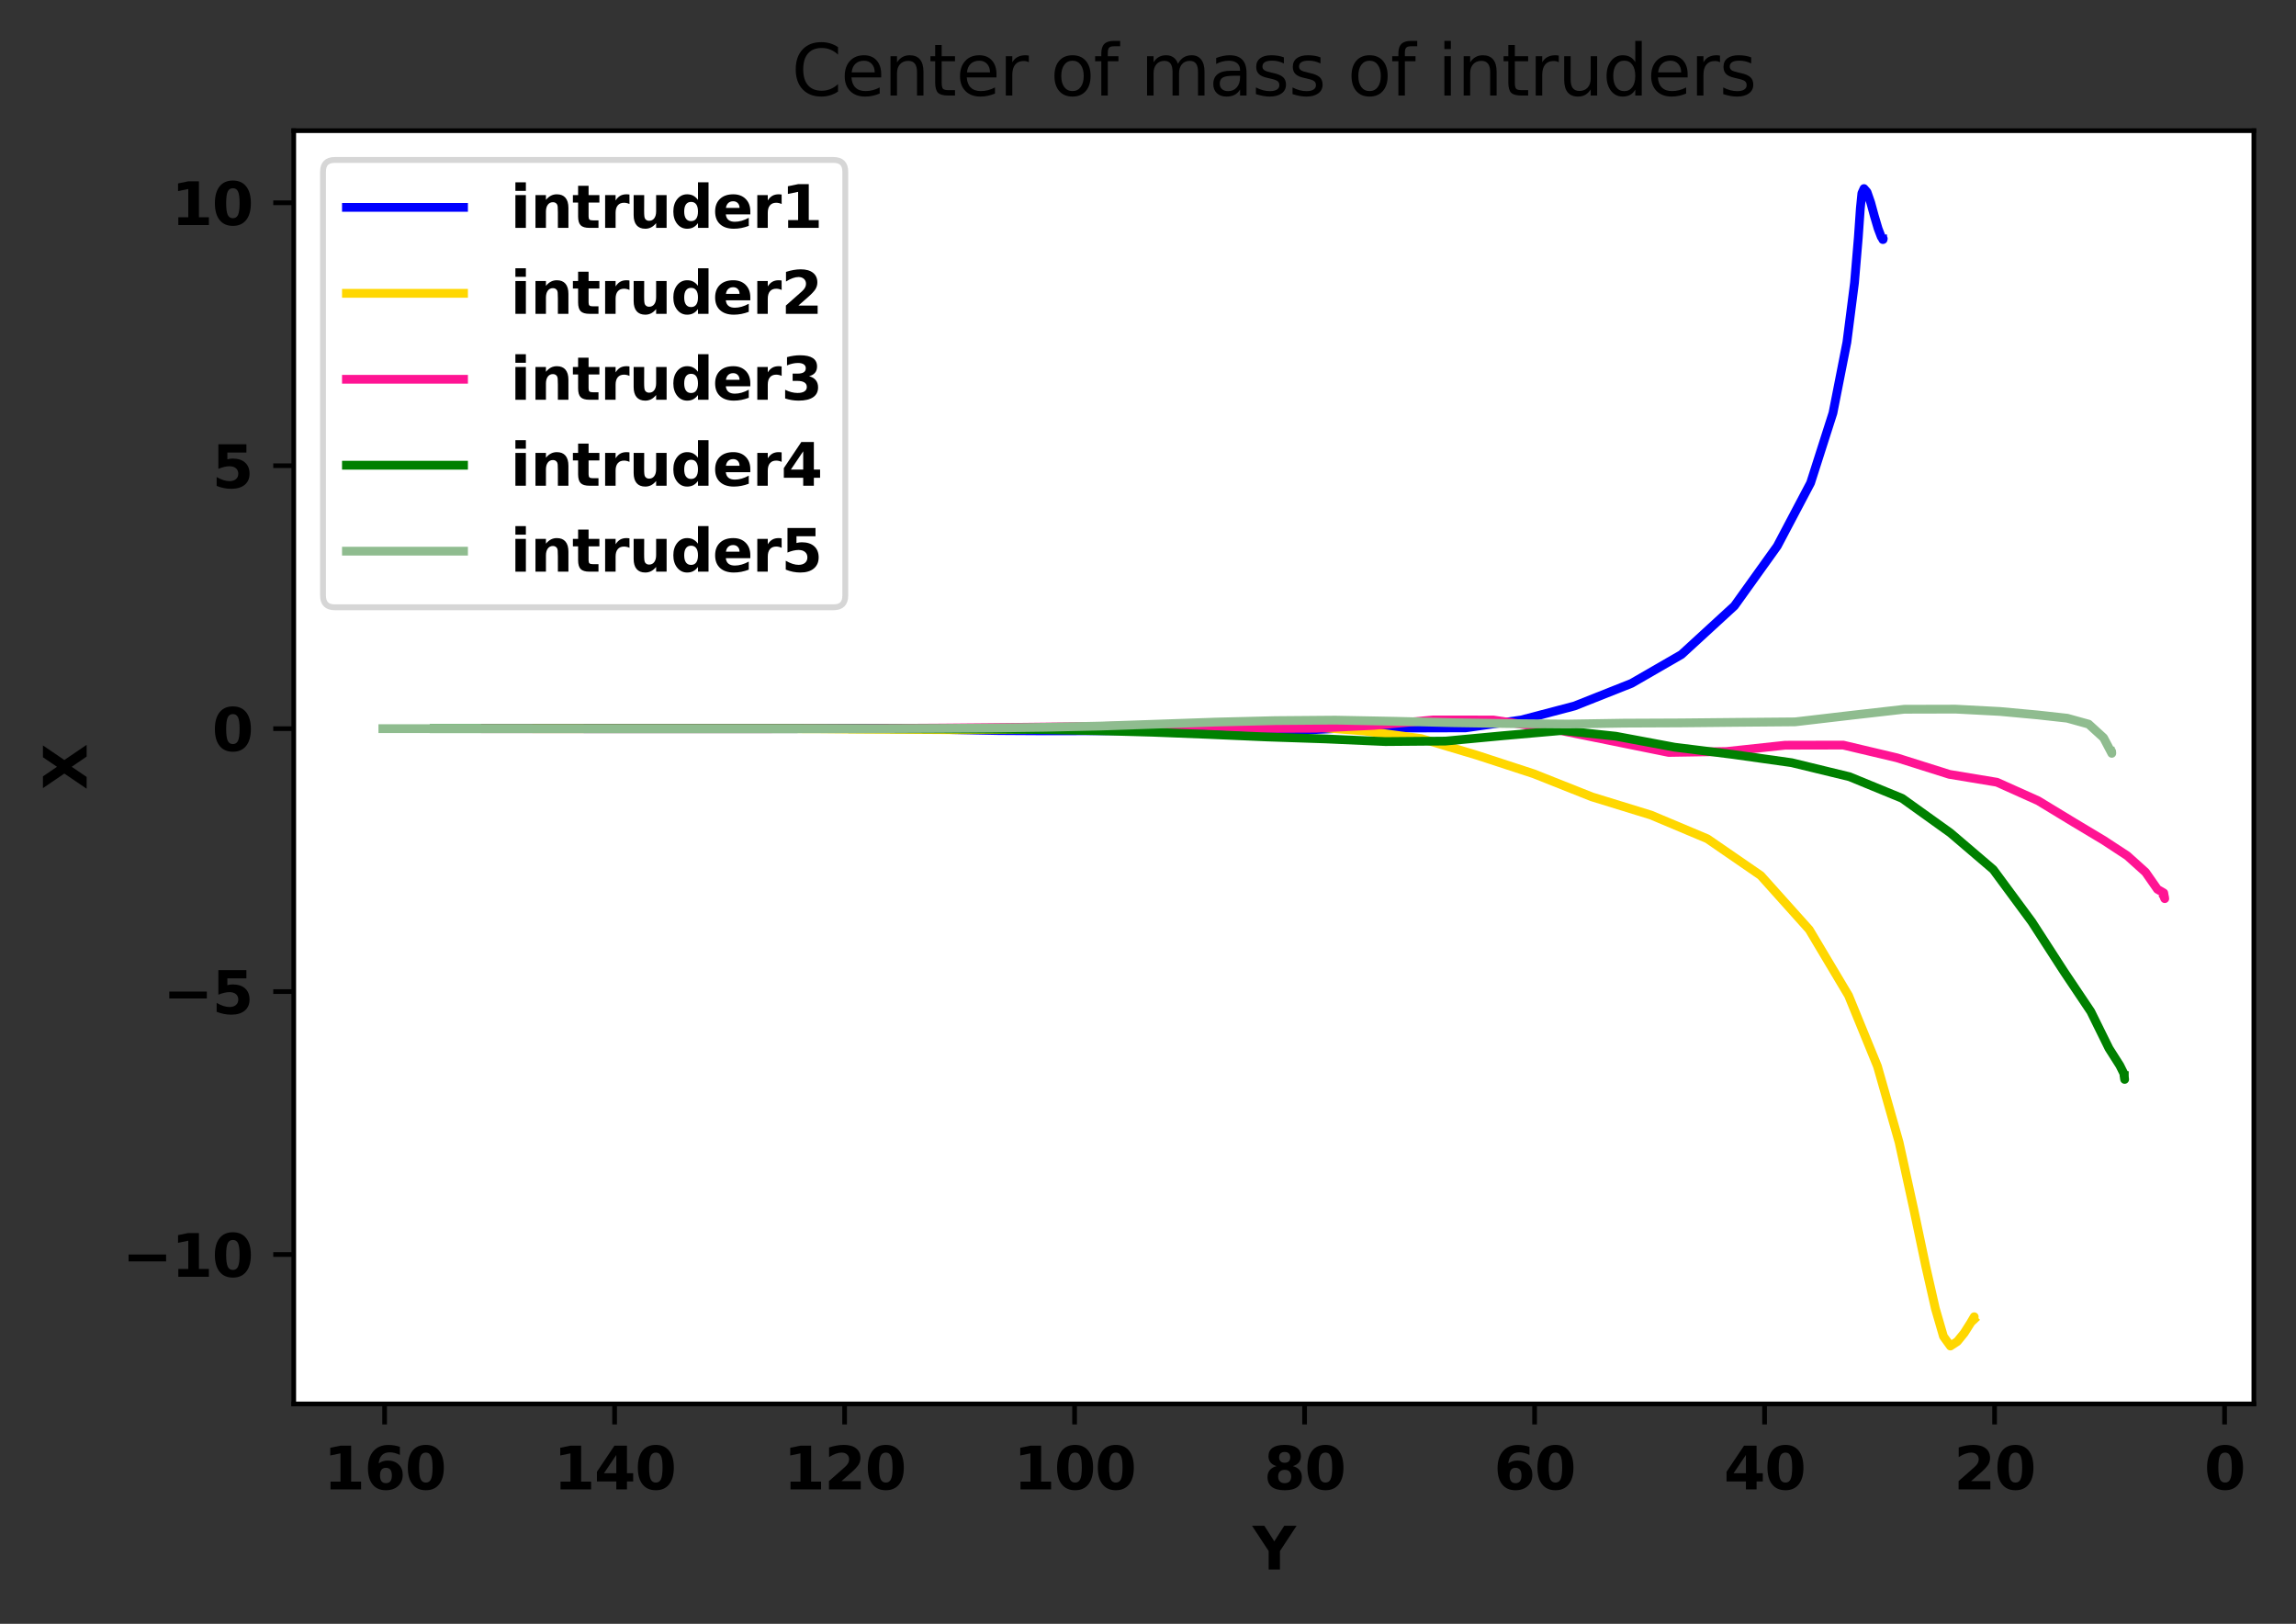 <?xml version="1.0" encoding="utf-8" standalone="no"?>
<!DOCTYPE svg PUBLIC "-//W3C//DTD SVG 1.1//EN"
  "http://www.w3.org/Graphics/SVG/1.1/DTD/svg11.dtd">
<svg height="277.314pt" version="1.1" viewBox="0 0 392.173 277.314" width="392.173pt" xmlns="http://www.w3.org/2000/svg" xmlns:xlink="http://www.w3.org/1999/xlink">
 <rect x="0" y="0" width="392.173" height="277.314" fill="#333333" stroke="none"/>
 <defs>
  <style type="text/css">*{stroke-linecap:butt;stroke-linejoin:round;}</style>
 </defs>
 <g id="figure_1">
  <g id="patch_1">
   <path d="M 0 277.314 
L 392.173 277.314 
L 392.173 0 
L 0 0 
z
" style="fill:none;"/>
  </g>
  <g id="axes_1">
   <g id="patch_2">
    <path d="M 50.173 239.758 
L 384.973 239.758 
L 384.973 22.318 
L 50.173 22.318 
z
" style="fill:#ffffff;"/>
   </g>
   <g id="matplotlib.axis_1">
    <g id="xtick_1">
     <g id="line2d_1">
      <defs>
       <path d="M 0 0 
L 0 3.5 
" id="mc46ac16886" style="stroke:#000000;stroke-width:0.8;"/>
      </defs>
      <g>
       <use style="stroke:#000000;stroke-width:0.8;" x="379.973" xlink:href="#mc46ac16886" y="239.758"/>
      </g>
     </g>
     <g id="text_1">
      <!-- 0 -->
      <g transform="translate(376.494 254.357)scale(0.1 -0.1)">
       <defs>
        <path d="M 2944 2338 
Q 2944 3213 2780 3570 
Q 2616 3928 2228 3928 
Q 1841 3928 1675 3570 
Q 1509 3213 1509 2338 
Q 1509 1453 1675 1090 
Q 1841 728 2228 728 
Q 2613 728 2778 1090 
Q 2944 1453 2944 2338 
z
M 4147 2328 
Q 4147 1169 3647 539 
Q 3147 -91 2228 -91 
Q 1306 -91 806 539 
Q 306 1169 306 2328 
Q 306 3491 806 4120 
Q 1306 4750 2228 4750 
Q 3147 4750 3647 4120 
Q 4147 3491 4147 2328 
z
" id="DejaVuSans-Bold-30" transform="scale(0.016)"/>
       </defs>
       <use xlink:href="#DejaVuSans-Bold-30"/>
      </g>
     </g>
    </g>
    <g id="xtick_2">
     <g id="line2d_2">
      <g>
       <use style="stroke:#000000;stroke-width:0.8;" x="340.688" xlink:href="#mc46ac16886" y="239.758"/>
      </g>
     </g>
     <g id="text_2">
      <!-- 20 -->
      <g transform="translate(333.73 254.357)scale(0.1 -0.1)">
       <defs>
        <path d="M 1844 884 
L 3897 884 
L 3897 0 
L 506 0 
L 506 884 
L 2209 2388 
Q 2438 2594 2547 2791 
Q 2656 2988 2656 3200 
Q 2656 3528 2436 3728 
Q 2216 3928 1850 3928 
Q 1569 3928 1234 3808 
Q 900 3688 519 3450 
L 519 4475 
Q 925 4609 1322 4679 
Q 1719 4750 2100 4750 
Q 2938 4750 3402 4381 
Q 3866 4013 3866 3353 
Q 3866 2972 3669 2642 
Q 3472 2313 2841 1759 
L 1844 884 
z
" id="DejaVuSans-Bold-32" transform="scale(0.016)"/>
       </defs>
       <use xlink:href="#DejaVuSans-Bold-32"/>
       <use x="69.58" xlink:href="#DejaVuSans-Bold-30"/>
      </g>
     </g>
    </g>
    <g id="xtick_3">
     <g id="line2d_3">
      <g>
       <use style="stroke:#000000;stroke-width:0.8;" x="301.403" xlink:href="#mc46ac16886" y="239.758"/>
      </g>
     </g>
     <g id="text_3">
      <!-- 40 -->
      <g transform="translate(294.445 254.357)scale(0.1 -0.1)">
       <defs>
        <path d="M 2356 3675 
L 1038 1722 
L 2356 1722 
L 2356 3675 
z
M 2156 4666 
L 3494 4666 
L 3494 1722 
L 4159 1722 
L 4159 850 
L 3494 850 
L 3494 0 
L 2356 0 
L 2356 850 
L 288 850 
L 288 1881 
L 2156 4666 
z
" id="DejaVuSans-Bold-34" transform="scale(0.016)"/>
       </defs>
       <use xlink:href="#DejaVuSans-Bold-34"/>
       <use x="69.58" xlink:href="#DejaVuSans-Bold-30"/>
      </g>
     </g>
    </g>
    <g id="xtick_4">
     <g id="line2d_4">
      <g>
       <use style="stroke:#000000;stroke-width:0.8;" x="262.118" xlink:href="#mc46ac16886" y="239.758"/>
      </g>
     </g>
     <g id="text_4">
      <!-- 60 -->
      <g transform="translate(255.16 254.357)scale(0.1 -0.1)">
       <defs>
        <path d="M 2316 2303 
Q 2000 2303 1842 2098 
Q 1684 1894 1684 1484 
Q 1684 1075 1842 870 
Q 2000 666 2316 666 
Q 2634 666 2792 870 
Q 2950 1075 2950 1484 
Q 2950 1894 2792 2098 
Q 2634 2303 2316 2303 
z
M 3803 4544 
L 3803 3681 
Q 3506 3822 3243 3889 
Q 2981 3956 2731 3956 
Q 2194 3956 1894 3657 
Q 1594 3359 1544 2772 
Q 1750 2925 1990 3001 
Q 2231 3078 2516 3078 
Q 3231 3078 3670 2659 
Q 4109 2241 4109 1563 
Q 4109 813 3618 361 
Q 3128 -91 2303 -91 
Q 1394 -91 895 523 
Q 397 1138 397 2266 
Q 397 3422 980 4083 
Q 1563 4744 2578 4744 
Q 2900 4744 3203 4694 
Q 3506 4644 3803 4544 
z
" id="DejaVuSans-Bold-36" transform="scale(0.016)"/>
       </defs>
       <use xlink:href="#DejaVuSans-Bold-36"/>
       <use x="69.58" xlink:href="#DejaVuSans-Bold-30"/>
      </g>
     </g>
    </g>
    <g id="xtick_5">
     <g id="line2d_5">
      <g>
       <use style="stroke:#000000;stroke-width:0.8;" x="222.833" xlink:href="#mc46ac16886" y="239.758"/>
      </g>
     </g>
     <g id="text_5">
      <!-- 80 -->
      <g transform="translate(215.875 254.357)scale(0.1 -0.1)">
       <defs>
        <path d="M 2228 2088 
Q 1891 2088 1709 1903 
Q 1528 1719 1528 1375 
Q 1528 1031 1709 848 
Q 1891 666 2228 666 
Q 2563 666 2741 848 
Q 2919 1031 2919 1375 
Q 2919 1722 2741 1905 
Q 2563 2088 2228 2088 
z
M 1350 2484 
Q 925 2613 709 2878 
Q 494 3144 494 3541 
Q 494 4131 934 4440 
Q 1375 4750 2228 4750 
Q 3075 4750 3515 4442 
Q 3956 4134 3956 3541 
Q 3956 3144 3739 2878 
Q 3522 2613 3097 2484 
Q 3572 2353 3814 2058 
Q 4056 1763 4056 1313 
Q 4056 619 3595 264 
Q 3134 -91 2228 -91 
Q 1319 -91 855 264 
Q 391 619 391 1313 
Q 391 1763 633 2058 
Q 875 2353 1350 2484 
z
M 1631 3419 
Q 1631 3141 1786 2991 
Q 1941 2841 2228 2841 
Q 2509 2841 2662 2991 
Q 2816 3141 2816 3419 
Q 2816 3697 2662 3845 
Q 2509 3994 2228 3994 
Q 1941 3994 1786 3844 
Q 1631 3694 1631 3419 
z
" id="DejaVuSans-Bold-38" transform="scale(0.016)"/>
       </defs>
       <use xlink:href="#DejaVuSans-Bold-38"/>
       <use x="69.58" xlink:href="#DejaVuSans-Bold-30"/>
      </g>
     </g>
    </g>
    <g id="xtick_6">
     <g id="line2d_6">
      <g>
       <use style="stroke:#000000;stroke-width:0.8;" x="183.548" xlink:href="#mc46ac16886" y="239.758"/>
      </g>
     </g>
     <g id="text_6">
      <!-- 100 -->
      <g transform="translate(173.111 254.357)scale(0.1 -0.1)">
       <defs>
        <path d="M 750 831 
L 1813 831 
L 1813 3847 
L 722 3622 
L 722 4441 
L 1806 4666 
L 2950 4666 
L 2950 831 
L 4013 831 
L 4013 0 
L 750 0 
L 750 831 
z
" id="DejaVuSans-Bold-31" transform="scale(0.016)"/>
       </defs>
       <use xlink:href="#DejaVuSans-Bold-31"/>
       <use x="69.58" xlink:href="#DejaVuSans-Bold-30"/>
       <use x="139.16" xlink:href="#DejaVuSans-Bold-30"/>
      </g>
     </g>
    </g>
    <g id="xtick_7">
     <g id="line2d_7">
      <g>
       <use style="stroke:#000000;stroke-width:0.8;" x="144.263" xlink:href="#mc46ac16886" y="239.758"/>
      </g>
     </g>
     <g id="text_7">
      <!-- 120 -->
      <g transform="translate(133.826 254.357)scale(0.1 -0.1)">
       <use xlink:href="#DejaVuSans-Bold-31"/>
       <use x="69.58" xlink:href="#DejaVuSans-Bold-32"/>
       <use x="139.16" xlink:href="#DejaVuSans-Bold-30"/>
      </g>
     </g>
    </g>
    <g id="xtick_8">
     <g id="line2d_8">
      <g>
       <use style="stroke:#000000;stroke-width:0.8;" x="104.978" xlink:href="#mc46ac16886" y="239.758"/>
      </g>
     </g>
     <g id="text_8">
      <!-- 140 -->
      <g transform="translate(94.541 254.357)scale(0.1 -0.1)">
       <use xlink:href="#DejaVuSans-Bold-31"/>
       <use x="69.58" xlink:href="#DejaVuSans-Bold-34"/>
       <use x="139.16" xlink:href="#DejaVuSans-Bold-30"/>
      </g>
     </g>
    </g>
    <g id="xtick_9">
     <g id="line2d_9">
      <g>
       <use style="stroke:#000000;stroke-width:0.8;" x="65.693" xlink:href="#mc46ac16886" y="239.758"/>
      </g>
     </g>
     <g id="text_9">
      <!-- 160 -->
      <g transform="translate(55.256 254.357)scale(0.1 -0.1)">
       <use xlink:href="#DejaVuSans-Bold-31"/>
       <use x="69.58" xlink:href="#DejaVuSans-Bold-36"/>
       <use x="139.16" xlink:href="#DejaVuSans-Bold-30"/>
      </g>
     </g>
    </g>
    <g id="text_10">
     <!-- Y -->
     <g transform="translate(213.953 268.035)scale(0.1 -0.1)">
      <defs>
       <path d="M -63 4666 
L 1253 4666 
L 2316 3003 
L 3378 4666 
L 4697 4666 
L 2919 1966 
L 2919 0 
L 1716 0 
L 1716 1966 
L -63 4666 
z
" id="DejaVuSans-Bold-59" transform="scale(0.016)"/>
      </defs>
      <use xlink:href="#DejaVuSans-Bold-59"/>
     </g>
    </g>
   </g>
   <g id="matplotlib.axis_2">
    <g id="ytick_1">
     <g id="line2d_10">
      <defs>
       <path d="M 0 0 
L -3.5 0 
" id="m5a83befbad" style="stroke:#000000;stroke-width:0.8;"/>
      </defs>
      <g>
       <use style="stroke:#000000;stroke-width:0.8;" x="50.173" xlink:href="#m5a83befbad" y="214.244"/>
      </g>
     </g>
     <g id="text_11">
      <!-- −10 -->
      <g transform="translate(20.878 218.043)scale(0.1 -0.1)">
       <defs>
        <path d="M 678 2375 
L 4684 2375 
L 4684 1638 
L 678 1638 
L 678 2375 
z
" id="DejaVuSans-Bold-2212" transform="scale(0.016)"/>
       </defs>
       <use xlink:href="#DejaVuSans-Bold-2212"/>
       <use x="83.789" xlink:href="#DejaVuSans-Bold-31"/>
       <use x="153.369" xlink:href="#DejaVuSans-Bold-30"/>
      </g>
     </g>
    </g>
    <g id="ytick_2">
     <g id="line2d_11">
      <g>
       <use style="stroke:#000000;stroke-width:0.8;" x="50.173" xlink:href="#m5a83befbad" y="169.341"/>
      </g>
     </g>
     <g id="text_12">
      <!-- −5 -->
      <g transform="translate(27.836 173.14)scale(0.1 -0.1)">
       <defs>
        <path d="M 678 4666 
L 3669 4666 
L 3669 3781 
L 1638 3781 
L 1638 3059 
Q 1775 3097 1914 3117 
Q 2053 3138 2203 3138 
Q 3056 3138 3531 2711 
Q 4006 2284 4006 1522 
Q 4006 766 3489 337 
Q 2972 -91 2053 -91 
Q 1656 -91 1267 -14 
Q 878 63 494 219 
L 494 1166 
Q 875 947 1217 837 
Q 1559 728 1863 728 
Q 2300 728 2551 942 
Q 2803 1156 2803 1522 
Q 2803 1891 2551 2103 
Q 2300 2316 1863 2316 
Q 1603 2316 1309 2248 
Q 1016 2181 678 2041 
L 678 4666 
z
" id="DejaVuSans-Bold-35" transform="scale(0.016)"/>
       </defs>
       <use xlink:href="#DejaVuSans-Bold-2212"/>
       <use x="83.789" xlink:href="#DejaVuSans-Bold-35"/>
      </g>
     </g>
    </g>
    <g id="ytick_3">
     <g id="line2d_12">
      <g>
       <use style="stroke:#000000;stroke-width:0.8;" x="50.173" xlink:href="#m5a83befbad" y="124.438"/>
      </g>
     </g>
     <g id="text_13">
      <!-- 0 -->
      <g transform="translate(36.216 128.237)scale(0.1 -0.1)">
       <use xlink:href="#DejaVuSans-Bold-30"/>
      </g>
     </g>
    </g>
    <g id="ytick_4">
     <g id="line2d_13">
      <g>
       <use style="stroke:#000000;stroke-width:0.8;" x="50.173" xlink:href="#m5a83befbad" y="79.534"/>
      </g>
     </g>
     <g id="text_14">
      <!-- 5 -->
      <g transform="translate(36.216 83.334)scale(0.1 -0.1)">
       <use xlink:href="#DejaVuSans-Bold-35"/>
      </g>
     </g>
    </g>
    <g id="ytick_5">
     <g id="line2d_14">
      <g>
       <use style="stroke:#000000;stroke-width:0.8;" x="50.173" xlink:href="#m5a83befbad" y="34.631"/>
      </g>
     </g>
     <g id="text_15">
      <!-- 10 -->
      <g transform="translate(29.258 38.431)scale(0.1 -0.1)">
       <use xlink:href="#DejaVuSans-Bold-31"/>
       <use x="69.58" xlink:href="#DejaVuSans-Bold-30"/>
      </g>
     </g>
    </g>
    <g id="text_16">
     <!-- X -->
     <g transform="translate(14.798 134.893)rotate(-90)scale(0.1 -0.1)">
      <defs>
       <path d="M 3188 2381 
L 4806 0 
L 3553 0 
L 2463 1594 
L 1381 0 
L 122 0 
L 1741 2381 
L 184 4666 
L 1441 4666 
L 2463 3163 
L 3481 4666 
L 4744 4666 
L 3188 2381 
z
" id="DejaVuSans-Bold-58" transform="scale(0.016)"/>
      </defs>
      <use xlink:href="#DejaVuSans-Bold-58"/>
     </g>
    </g>
   </g>
   <g id="line2d_15">
    <path clip-path="url(#p002c2de6ce)" d="M 100.442 124.438 
L 100.705 124.438 
L 101.463 124.438 
L 102.712 124.438 
L 104.453 124.438 
L 106.684 124.438 
L 109.407 124.438 
L 112.622 124.438 
L 116.327 124.438 
L 120.522 124.438 
L 125.209 124.438 
L 130.387 124.438 
L 136.056 124.438 
L 142.166 124.406 
L 148.646 124.363 
L 155.492 124.387 
L 162.744 124.607 
L 170.432 124.764 
L 178.436 124.812 
L 186.721 124.798 
L 195.392 124.777 
L 204.236 124.676 
L 213.265 124.75 
L 222.358 124.716 
L 231.798 124.231 
L 240.914 124.33 
L 250.341 124.302 
L 259.859 122.951 
L 268.924 120.569 
L 278.679 116.701 
L 287.203 111.782 
L 296.249 103.48 
L 303.57 93.261 
L 309.261 82.475 
L 313.082 70.526 
L 315.461 58.45 
L 316.762 48.291 
L 317.412 40.572 
L 317.758 35.583 
L 318.018 33.003 
L 318.383 32.202 
L 318.904 32.798 
L 319.531 34.598 
L 320.15 36.867 
L 320.792 39.035 
L 321.328 40.446 
L 321.605 40.85 
L 321.675 40.758 
L 321.627 40.762 
L 321.601 40.911 
L 321.635 40.854 
L 321.646 40.82 
L 321.633 40.89 
L 321.643 40.884 
L 321.629 40.817 
L 321.622 40.843 
L 321.646 40.908 
L 321.644 40.838 
L 321.632 40.851 
L 321.625 40.887 
L 321.64 40.844 
L 321.645 40.863 
L 321.63 40.878 
L 321.638 40.841 
L 321.636 40.871 
L 321.628 40.873 
L 321.645 40.841 
L 321.641 40.875 
L 321.621 40.861 
L 321.639 40.861 
L 321.642 40.85 
L 321.632 40.874 
L 321.636 40.872 
L 321.633 40.826 
L 321.636 40.888 
L 321.639 40.866 
L 321.638 40.84 
L 321.632 40.878 
L 321.632 40.856 
L 321.643 40.86 
L 321.637 40.87 
L 321.629 40.848 
L 321.638 40.871 
L 321.637 40.862 
" style="fill:none;stroke:#0000ff;stroke-linecap:square;stroke-width:1.5;"/>
   </g>
   <g id="line2d_16">
    <path clip-path="url(#p002c2de6ce)" d="M 91.679 124.438 
L 91.935 124.438 
L 92.687 124.438 
L 93.93 124.438 
L 95.665 124.438 
L 97.89 124.438 
L 100.607 124.438 
L 103.814 124.438 
L 107.511 124.438 
L 111.701 124.438 
L 116.382 124.438 
L 121.553 124.438 
L 127.216 124.438 
L 133.37 124.438 
L 139.881 124.455 
L 146.726 124.515 
L 153.983 124.558 
L 161.685 124.61 
L 169.691 124.6 
L 177.998 124.534 
L 186.676 124.413 
L 195.584 124.175 
L 204.739 123.817 
L 214.007 123.809 
L 223.366 124.088 
L 233.043 124.836 
L 242.748 126.132 
L 252.204 128.954 
L 261.928 132.129 
L 271.917 136.091 
L 281.994 139.193 
L 291.632 143.245 
L 300.749 149.523 
L 309.036 158.767 
L 315.742 170.013 
L 320.69 182.113 
L 324.376 195.077 
L 326.905 206.615 
L 328.933 216.254 
L 330.576 223.478 
L 331.956 228.227 
L 333.143 229.874 
L 334.321 229.103 
L 335.501 227.651 
L 336.583 225.945 
L 337.211 224.871 
L 337.18 225.021 
L 337.03 225.433 
L 337.062 225.447 
L 337.131 225.288 
L 337.125 225.369 
L 337.128 225.354 
L 337.136 225.381 
L 337.129 225.391 
L 337.128 225.303 
L 337.12 225.372 
L 337.137 225.377 
L 337.137 225.357 
L 337.122 225.365 
L 337.128 225.35 
L 337.137 225.358 
L 337.124 225.383 
L 337.136 225.348 
L 337.132 225.365 
L 337.118 225.365 
L 337.14 225.352 
L 337.131 225.383 
L 337.127 225.346 
L 337.132 225.38 
L 337.126 225.346 
L 337.133 225.362 
L 337.134 225.39 
L 337.125 225.337 
L 337.13 225.37 
L 337.132 225.359 
L 337.129 225.375 
L 337.134 225.364 
L 337.126 225.349 
L 337.131 225.373 
L 337.131 225.366 
L 337.132 225.36 
L 337.129 225.365 
L 337.126 225.359 
L 337.135 225.369 
" style="fill:none;stroke:#ffd700;stroke-linecap:square;stroke-width:1.5;"/>
   </g>
   <g id="line2d_17">
    <path clip-path="url(#p002c2de6ce)" d="M 82.917 124.438 
L 83.162 124.438 
L 83.899 124.438 
L 85.126 124.438 
L 86.845 124.438 
L 89.057 124.438 
L 91.758 124.438 
L 94.95 124.438 
L 98.633 124.438 
L 102.807 124.438 
L 107.472 124.438 
L 112.628 124.438 
L 118.275 124.438 
L 124.413 124.438 
L 131.045 124.438 
L 137.933 124.43 
L 145.246 124.414 
L 152.933 124.381 
L 160.931 124.333 
L 169.27 124.259 
L 177.93 124.166 
L 186.865 124.072 
L 196.076 123.939 
L 205.516 123.924 
L 215.041 124.398 
L 224.826 124.36 
L 234.705 123.877 
L 244.844 122.947 
L 255.069 122.96 
L 264.986 124.447 
L 275.343 126.539 
L 285.033 128.502 
L 294.905 128.34 
L 304.917 127.266 
L 314.822 127.244 
L 324.009 129.417 
L 332.969 132.244 
L 341.087 133.588 
L 348.123 136.745 
L 354.316 140.506 
L 359.308 143.495 
L 363.344 146.138 
L 366.472 148.951 
L 368.506 151.867 
L 369.58 152.488 
L 369.755 153.468 
L 369.737 153.336 
L 369.697 153.197 
L 369.705 153.373 
L 369.713 153.322 
L 369.723 153.2 
L 369.714 153.301 
L 369.724 153.32 
L 369.718 153.244 
L 369.717 153.3 
L 369.722 153.278 
L 369.714 153.256 
L 369.729 153.298 
L 369.713 153.287 
L 369.721 153.267 
L 369.722 153.295 
L 369.717 153.274 
L 369.723 153.269 
L 369.716 153.29 
L 369.721 153.279 
L 369.718 153.285 
L 369.722 153.274 
L 369.719 153.286 
L 369.72 153.277 
L 369.719 153.272 
L 369.721 153.293 
L 369.72 153.276 
L 369.718 153.28 
L 369.721 153.287 
L 369.718 153.271 
L 369.722 153.282 
L 369.718 153.288 
L 369.721 153.269 
L 369.718 153.288 
L 369.721 153.285 
L 369.72 153.27 
L 369.718 153.287 
L 369.721 153.28 
L 369.719 153.277 
" style="fill:none;stroke:#ff1493;stroke-linecap:square;stroke-width:1.5;"/>
   </g>
   <g id="line2d_18">
    <path clip-path="url(#p002c2de6ce)" d="M 74.154 124.438 
L 74.39 124.438 
L 75.111 124.438 
L 76.323 124.438 
L 78.026 124.438 
L 80.22 124.438 
L 82.905 124.438 
L 86.083 124.438 
L 89.75 124.438 
L 93.909 124.438 
L 98.558 124.438 
L 103.698 124.438 
L 109.33 124.438 
L 115.452 124.438 
L 122.066 124.438 
L 129.173 124.438 
L 136.496 124.441 
L 144.186 124.446 
L 152.168 124.458 
L 160.527 124.474 
L 169.161 124.515 
L 178.12 124.599 
L 187.345 124.785 
L 196.849 125.046 
L 206.453 125.419 
L 216.395 125.857 
L 226.391 126.19 
L 236.645 126.646 
L 246.91 126.561 
L 256.736 125.64 
L 266.804 124.755 
L 276.001 125.73 
L 286.028 127.606 
L 295.958 128.837 
L 306.035 130.253 
L 315.907 132.647 
L 324.907 136.344 
L 333.13 142.236 
L 340.457 148.493 
L 347.046 157.418 
L 352.564 165.956 
L 357.123 172.753 
L 360.228 179.043 
L 362.077 181.949 
L 362.795 183.389 
L 362.904 184.34 
L 362.861 184.104 
L 362.799 183.592 
L 362.795 183.693 
L 362.84 183.765 
L 362.845 183.618 
L 362.844 183.748 
L 362.853 183.75 
L 362.846 183.646 
L 362.845 183.744 
L 362.847 183.724 
L 362.842 183.685 
L 362.857 183.74 
L 362.839 183.704 
L 362.849 183.682 
L 362.851 183.739 
L 362.841 183.701 
L 362.852 183.707 
L 362.844 183.722 
L 362.846 183.698 
L 362.848 183.719 
L 362.848 183.699 
L 362.846 183.723 
L 362.847 183.71 
L 362.845 183.699 
L 362.849 183.725 
L 362.848 183.702 
L 362.845 183.706 
L 362.848 183.72 
L 362.846 183.702 
L 362.849 183.713 
L 362.847 183.724 
L 362.847 183.689 
L 362.846 183.721 
L 362.849 183.717 
L 362.847 183.695 
L 362.846 183.722 
L 362.847 183.708 
L 362.847 183.705 
" style="fill:none;stroke:#008000;stroke-linecap:square;stroke-width:1.5;"/>
   </g>
   <g id="line2d_19">
    <path clip-path="url(#p002c2de6ce)" d="M 65.392 124.438 
L 65.619 124.438 
L 66.332 124.438 
L 67.539 124.438 
L 69.236 124.438 
L 71.424 124.438 
L 74.103 124.438 
L 77.273 124.438 
L 80.933 124.438 
L 85.085 124.438 
L 89.729 124.438 
L 94.863 124.438 
L 100.489 124.438 
L 106.604 124.438 
L 113.211 124.438 
L 120.31 124.438 
L 127.753 124.437 
L 135.301 124.437 
L 143.327 124.437 
L 151.777 124.431 
L 160.385 124.391 
L 169.377 124.325 
L 178.587 124.203 
L 188.111 123.991 
L 197.722 123.664 
L 207.57 123.318 
L 217.755 123.067 
L 228.059 122.983 
L 238.361 123.18 
L 248.148 123.421 
L 257.809 123.568 
L 267.79 123.652 
L 277.298 123.499 
L 287.065 123.456 
L 296.691 123.362 
L 306.615 123.278 
L 316.221 122.155 
L 325.265 121.125 
L 334.006 121.103 
L 341.631 121.503 
L 348.096 122.101 
L 353.095 122.654 
L 356.754 123.667 
L 359.309 125.997 
L 360.559 128.364 
L 360.708 128.656 
L 360.712 128.51 
L 360.655 128.32 
L 360.678 128.467 
L 360.676 128.513 
L 360.692 128.332 
L 360.682 128.455 
L 360.686 128.5 
L 360.684 128.369 
L 360.683 128.468 
L 360.685 128.466 
L 360.683 128.397 
L 360.693 128.478 
L 360.676 128.445 
L 360.686 128.412 
L 360.686 128.471 
L 360.683 128.438 
L 360.688 128.434 
L 360.682 128.45 
L 360.685 128.442 
L 360.683 128.447 
L 360.687 128.433 
L 360.684 128.457 
L 360.684 128.441 
L 360.684 128.43 
L 360.686 128.462 
L 360.685 128.436 
L 360.683 128.438 
L 360.686 128.456 
L 360.683 128.432 
L 360.687 128.446 
L 360.683 128.455 
L 360.685 128.424 
L 360.682 128.453 
L 360.686 128.452 
L 360.685 128.428 
L 360.683 128.455 
L 360.686 128.443 
L 360.684 128.438 
" style="fill:none;stroke:#8fbc8f;stroke-linecap:square;stroke-width:1.5;"/>
   </g>
   <g id="patch_3">
    <path d="M 50.173 239.758 
L 50.173 22.318 
" style="fill:none;stroke:#000000;stroke-linecap:square;stroke-linejoin:miter;stroke-width:0.8;"/>
   </g>
   <g id="patch_4">
    <path d="M 384.973 239.758 
L 384.973 22.318 
" style="fill:none;stroke:#000000;stroke-linecap:square;stroke-linejoin:miter;stroke-width:0.8;"/>
   </g>
   <g id="patch_5">
    <path d="M 50.173 239.758 
L 384.973 239.758 
" style="fill:none;stroke:#000000;stroke-linecap:square;stroke-linejoin:miter;stroke-width:0.8;"/>
   </g>
   <g id="patch_6">
    <path d="M 50.173 22.318 
L 384.973 22.318 
" style="fill:none;stroke:#000000;stroke-linecap:square;stroke-linejoin:miter;stroke-width:0.8;"/>
   </g>
   <g id="text_17">
    <!-- Center of mass of intruders -->
    <g transform="translate(135.228 16.318)scale(0.12 -0.12)">
     <defs>
      <path d="M 4122 4306 
L 4122 3641 
Q 3803 3938 3442 4084 
Q 3081 4231 2675 4231 
Q 1875 4231 1450 3742 
Q 1025 3253 1025 2328 
Q 1025 1406 1450 917 
Q 1875 428 2675 428 
Q 3081 428 3442 575 
Q 3803 722 4122 1019 
L 4122 359 
Q 3791 134 3420 21 
Q 3050 -91 2638 -91 
Q 1578 -91 968 557 
Q 359 1206 359 2328 
Q 359 3453 968 4101 
Q 1578 4750 2638 4750 
Q 3056 4750 3426 4639 
Q 3797 4528 4122 4306 
z
" id="DejaVuSans-43" transform="scale(0.016)"/>
      <path d="M 3597 1894 
L 3597 1613 
L 953 1613 
Q 991 1019 1311 708 
Q 1631 397 2203 397 
Q 2534 397 2845 478 
Q 3156 559 3463 722 
L 3463 178 
Q 3153 47 2828 -22 
Q 2503 -91 2169 -91 
Q 1331 -91 842 396 
Q 353 884 353 1716 
Q 353 2575 817 3079 
Q 1281 3584 2069 3584 
Q 2775 3584 3186 3129 
Q 3597 2675 3597 1894 
z
M 3022 2063 
Q 3016 2534 2758 2815 
Q 2500 3097 2075 3097 
Q 1594 3097 1305 2825 
Q 1016 2553 972 2059 
L 3022 2063 
z
" id="DejaVuSans-65" transform="scale(0.016)"/>
      <path d="M 3513 2113 
L 3513 0 
L 2938 0 
L 2938 2094 
Q 2938 2591 2744 2837 
Q 2550 3084 2163 3084 
Q 1697 3084 1428 2787 
Q 1159 2491 1159 1978 
L 1159 0 
L 581 0 
L 581 3500 
L 1159 3500 
L 1159 2956 
Q 1366 3272 1645 3428 
Q 1925 3584 2291 3584 
Q 2894 3584 3203 3211 
Q 3513 2838 3513 2113 
z
" id="DejaVuSans-6e" transform="scale(0.016)"/>
      <path d="M 1172 4494 
L 1172 3500 
L 2356 3500 
L 2356 3053 
L 1172 3053 
L 1172 1153 
Q 1172 725 1289 603 
Q 1406 481 1766 481 
L 2356 481 
L 2356 0 
L 1766 0 
Q 1100 0 847 248 
Q 594 497 594 1153 
L 594 3053 
L 172 3053 
L 172 3500 
L 594 3500 
L 594 4494 
L 1172 4494 
z
" id="DejaVuSans-74" transform="scale(0.016)"/>
      <path d="M 2631 2963 
Q 2534 3019 2420 3045 
Q 2306 3072 2169 3072 
Q 1681 3072 1420 2755 
Q 1159 2438 1159 1844 
L 1159 0 
L 581 0 
L 581 3500 
L 1159 3500 
L 1159 2956 
Q 1341 3275 1631 3429 
Q 1922 3584 2338 3584 
Q 2397 3584 2469 3576 
Q 2541 3569 2628 3553 
L 2631 2963 
z
" id="DejaVuSans-72" transform="scale(0.016)"/>
      <path id="DejaVuSans-20" transform="scale(0.016)"/>
      <path d="M 1959 3097 
Q 1497 3097 1228 2736 
Q 959 2375 959 1747 
Q 959 1119 1226 758 
Q 1494 397 1959 397 
Q 2419 397 2687 759 
Q 2956 1122 2956 1747 
Q 2956 2369 2687 2733 
Q 2419 3097 1959 3097 
z
M 1959 3584 
Q 2709 3584 3137 3096 
Q 3566 2609 3566 1747 
Q 3566 888 3137 398 
Q 2709 -91 1959 -91 
Q 1206 -91 779 398 
Q 353 888 353 1747 
Q 353 2609 779 3096 
Q 1206 3584 1959 3584 
z
" id="DejaVuSans-6f" transform="scale(0.016)"/>
      <path d="M 2375 4863 
L 2375 4384 
L 1825 4384 
Q 1516 4384 1395 4259 
Q 1275 4134 1275 3809 
L 1275 3500 
L 2222 3500 
L 2222 3053 
L 1275 3053 
L 1275 0 
L 697 0 
L 697 3053 
L 147 3053 
L 147 3500 
L 697 3500 
L 697 3744 
Q 697 4328 969 4595 
Q 1241 4863 1831 4863 
L 2375 4863 
z
" id="DejaVuSans-66" transform="scale(0.016)"/>
      <path d="M 3328 2828 
Q 3544 3216 3844 3400 
Q 4144 3584 4550 3584 
Q 5097 3584 5394 3201 
Q 5691 2819 5691 2113 
L 5691 0 
L 5113 0 
L 5113 2094 
Q 5113 2597 4934 2840 
Q 4756 3084 4391 3084 
Q 3944 3084 3684 2787 
Q 3425 2491 3425 1978 
L 3425 0 
L 2847 0 
L 2847 2094 
Q 2847 2600 2669 2842 
Q 2491 3084 2119 3084 
Q 1678 3084 1418 2786 
Q 1159 2488 1159 1978 
L 1159 0 
L 581 0 
L 581 3500 
L 1159 3500 
L 1159 2956 
Q 1356 3278 1631 3431 
Q 1906 3584 2284 3584 
Q 2666 3584 2933 3390 
Q 3200 3197 3328 2828 
z
" id="DejaVuSans-6d" transform="scale(0.016)"/>
      <path d="M 2194 1759 
Q 1497 1759 1228 1600 
Q 959 1441 959 1056 
Q 959 750 1161 570 
Q 1363 391 1709 391 
Q 2188 391 2477 730 
Q 2766 1069 2766 1631 
L 2766 1759 
L 2194 1759 
z
M 3341 1997 
L 3341 0 
L 2766 0 
L 2766 531 
Q 2569 213 2275 61 
Q 1981 -91 1556 -91 
Q 1019 -91 701 211 
Q 384 513 384 1019 
Q 384 1609 779 1909 
Q 1175 2209 1959 2209 
L 2766 2209 
L 2766 2266 
Q 2766 2663 2505 2880 
Q 2244 3097 1772 3097 
Q 1472 3097 1187 3025 
Q 903 2953 641 2809 
L 641 3341 
Q 956 3463 1253 3523 
Q 1550 3584 1831 3584 
Q 2591 3584 2966 3190 
Q 3341 2797 3341 1997 
z
" id="DejaVuSans-61" transform="scale(0.016)"/>
      <path d="M 2834 3397 
L 2834 2853 
Q 2591 2978 2328 3040 
Q 2066 3103 1784 3103 
Q 1356 3103 1142 2972 
Q 928 2841 928 2578 
Q 928 2378 1081 2264 
Q 1234 2150 1697 2047 
L 1894 2003 
Q 2506 1872 2764 1633 
Q 3022 1394 3022 966 
Q 3022 478 2636 193 
Q 2250 -91 1575 -91 
Q 1294 -91 989 -36 
Q 684 19 347 128 
L 347 722 
Q 666 556 975 473 
Q 1284 391 1588 391 
Q 1994 391 2212 530 
Q 2431 669 2431 922 
Q 2431 1156 2273 1281 
Q 2116 1406 1581 1522 
L 1381 1569 
Q 847 1681 609 1914 
Q 372 2147 372 2553 
Q 372 3047 722 3315 
Q 1072 3584 1716 3584 
Q 2034 3584 2315 3537 
Q 2597 3491 2834 3397 
z
" id="DejaVuSans-73" transform="scale(0.016)"/>
      <path d="M 603 3500 
L 1178 3500 
L 1178 0 
L 603 0 
L 603 3500 
z
M 603 4863 
L 1178 4863 
L 1178 4134 
L 603 4134 
L 603 4863 
z
" id="DejaVuSans-69" transform="scale(0.016)"/>
      <path d="M 544 1381 
L 544 3500 
L 1119 3500 
L 1119 1403 
Q 1119 906 1312 657 
Q 1506 409 1894 409 
Q 2359 409 2629 706 
Q 2900 1003 2900 1516 
L 2900 3500 
L 3475 3500 
L 3475 0 
L 2900 0 
L 2900 538 
Q 2691 219 2414 64 
Q 2138 -91 1772 -91 
Q 1169 -91 856 284 
Q 544 659 544 1381 
z
M 1991 3584 
L 1991 3584 
z
" id="DejaVuSans-75" transform="scale(0.016)"/>
      <path d="M 2906 2969 
L 2906 4863 
L 3481 4863 
L 3481 0 
L 2906 0 
L 2906 525 
Q 2725 213 2448 61 
Q 2172 -91 1784 -91 
Q 1150 -91 751 415 
Q 353 922 353 1747 
Q 353 2572 751 3078 
Q 1150 3584 1784 3584 
Q 2172 3584 2448 3432 
Q 2725 3281 2906 2969 
z
M 947 1747 
Q 947 1113 1208 752 
Q 1469 391 1925 391 
Q 2381 391 2643 752 
Q 2906 1113 2906 1747 
Q 2906 2381 2643 2742 
Q 2381 3103 1925 3103 
Q 1469 3103 1208 2742 
Q 947 2381 947 1747 
z
" id="DejaVuSans-64" transform="scale(0.016)"/>
     </defs>
     <use xlink:href="#DejaVuSans-43"/>
     <use x="69.824" xlink:href="#DejaVuSans-65"/>
     <use x="131.348" xlink:href="#DejaVuSans-6e"/>
     <use x="194.727" xlink:href="#DejaVuSans-74"/>
     <use x="233.936" xlink:href="#DejaVuSans-65"/>
     <use x="295.459" xlink:href="#DejaVuSans-72"/>
     <use x="336.572" xlink:href="#DejaVuSans-20"/>
     <use x="368.359" xlink:href="#DejaVuSans-6f"/>
     <use x="429.541" xlink:href="#DejaVuSans-66"/>
     <use x="464.746" xlink:href="#DejaVuSans-20"/>
     <use x="496.533" xlink:href="#DejaVuSans-6d"/>
     <use x="593.945" xlink:href="#DejaVuSans-61"/>
     <use x="655.225" xlink:href="#DejaVuSans-73"/>
     <use x="707.324" xlink:href="#DejaVuSans-73"/>
     <use x="759.424" xlink:href="#DejaVuSans-20"/>
     <use x="791.211" xlink:href="#DejaVuSans-6f"/>
     <use x="852.393" xlink:href="#DejaVuSans-66"/>
     <use x="887.598" xlink:href="#DejaVuSans-20"/>
     <use x="919.385" xlink:href="#DejaVuSans-69"/>
     <use x="947.168" xlink:href="#DejaVuSans-6e"/>
     <use x="1010.547" xlink:href="#DejaVuSans-74"/>
     <use x="1049.756" xlink:href="#DejaVuSans-72"/>
     <use x="1090.869" xlink:href="#DejaVuSans-75"/>
     <use x="1154.248" xlink:href="#DejaVuSans-64"/>
     <use x="1217.725" xlink:href="#DejaVuSans-65"/>
     <use x="1279.248" xlink:href="#DejaVuSans-72"/>
     <use x="1320.361" xlink:href="#DejaVuSans-73"/>
    </g>
   </g>
   <g id="legend_1">
    <g id="patch_7">
     <path d="M 57.173 103.709 
L 142.38 103.709 
Q 144.38 103.709 144.38 101.709 
L 144.38 29.318 
Q 144.38 27.318 142.38 27.318 
L 57.173 27.318 
Q 55.173 27.318 55.173 29.318 
L 55.173 101.709 
Q 55.173 103.709 57.173 103.709 
z
" style="fill:#ffffff;opacity:0.8;stroke:#cccccc;stroke-linejoin:miter;"/>
    </g>
    <g id="line2d_20">
     <path d="M 59.173 35.417 
L 79.173 35.417 
" style="fill:none;stroke:#0000ff;stroke-linecap:square;stroke-width:1.5;"/>
    </g>
    <g id="line2d_21"/>
    <g id="text_18">
     <!-- intruder1 -->
     <g transform="translate(87.173 38.917)scale(0.1 -0.1)">
      <defs>
       <path d="M 538 3500 
L 1656 3500 
L 1656 0 
L 538 0 
L 538 3500 
z
M 538 4863 
L 1656 4863 
L 1656 3950 
L 538 3950 
L 538 4863 
z
" id="DejaVuSans-Bold-69" transform="scale(0.016)"/>
       <path d="M 4056 2131 
L 4056 0 
L 2931 0 
L 2931 347 
L 2931 1631 
Q 2931 2084 2911 2256 
Q 2891 2428 2841 2509 
Q 2775 2619 2662 2680 
Q 2550 2741 2406 2741 
Q 2056 2741 1856 2470 
Q 1656 2200 1656 1722 
L 1656 0 
L 538 0 
L 538 3500 
L 1656 3500 
L 1656 2988 
Q 1909 3294 2193 3439 
Q 2478 3584 2822 3584 
Q 3428 3584 3742 3212 
Q 4056 2841 4056 2131 
z
" id="DejaVuSans-Bold-6e" transform="scale(0.016)"/>
       <path d="M 1759 4494 
L 1759 3500 
L 2913 3500 
L 2913 2700 
L 1759 2700 
L 1759 1216 
Q 1759 972 1856 886 
Q 1953 800 2241 800 
L 2816 800 
L 2816 0 
L 1856 0 
Q 1194 0 917 276 
Q 641 553 641 1216 
L 641 2700 
L 84 2700 
L 84 3500 
L 641 3500 
L 641 4494 
L 1759 4494 
z
" id="DejaVuSans-Bold-74" transform="scale(0.016)"/>
       <path d="M 3138 2547 
Q 2991 2616 2845 2648 
Q 2700 2681 2553 2681 
Q 2122 2681 1889 2404 
Q 1656 2128 1656 1613 
L 1656 0 
L 538 0 
L 538 3500 
L 1656 3500 
L 1656 2925 
Q 1872 3269 2151 3426 
Q 2431 3584 2822 3584 
Q 2878 3584 2943 3579 
Q 3009 3575 3134 3559 
L 3138 2547 
z
" id="DejaVuSans-Bold-72" transform="scale(0.016)"/>
       <path d="M 500 1363 
L 500 3500 
L 1625 3500 
L 1625 3150 
Q 1625 2866 1622 2436 
Q 1619 2006 1619 1863 
Q 1619 1441 1641 1255 
Q 1663 1069 1716 984 
Q 1784 875 1895 815 
Q 2006 756 2150 756 
Q 2500 756 2700 1025 
Q 2900 1294 2900 1772 
L 2900 3500 
L 4019 3500 
L 4019 0 
L 2900 0 
L 2900 506 
Q 2647 200 2364 54 
Q 2081 -91 1741 -91 
Q 1134 -91 817 281 
Q 500 653 500 1363 
z
" id="DejaVuSans-Bold-75" transform="scale(0.016)"/>
       <path d="M 2919 2988 
L 2919 4863 
L 4044 4863 
L 4044 0 
L 2919 0 
L 2919 506 
Q 2688 197 2409 53 
Q 2131 -91 1766 -91 
Q 1119 -91 703 423 
Q 288 938 288 1747 
Q 288 2556 703 3070 
Q 1119 3584 1766 3584 
Q 2128 3584 2408 3439 
Q 2688 3294 2919 2988 
z
M 2181 722 
Q 2541 722 2730 984 
Q 2919 1247 2919 1747 
Q 2919 2247 2730 2509 
Q 2541 2772 2181 2772 
Q 1825 2772 1636 2509 
Q 1447 2247 1447 1747 
Q 1447 1247 1636 984 
Q 1825 722 2181 722 
z
" id="DejaVuSans-Bold-64" transform="scale(0.016)"/>
       <path d="M 4031 1759 
L 4031 1441 
L 1416 1441 
Q 1456 1047 1700 850 
Q 1944 653 2381 653 
Q 2734 653 3104 758 
Q 3475 863 3866 1075 
L 3866 213 
Q 3469 63 3072 -14 
Q 2675 -91 2278 -91 
Q 1328 -91 801 392 
Q 275 875 275 1747 
Q 275 2603 792 3093 
Q 1309 3584 2216 3584 
Q 3041 3584 3536 3087 
Q 4031 2591 4031 1759 
z
M 2881 2131 
Q 2881 2450 2695 2645 
Q 2509 2841 2209 2841 
Q 1884 2841 1681 2658 
Q 1478 2475 1428 2131 
L 2881 2131 
z
" id="DejaVuSans-Bold-65" transform="scale(0.016)"/>
      </defs>
      <use xlink:href="#DejaVuSans-Bold-69"/>
      <use x="34.277" xlink:href="#DejaVuSans-Bold-6e"/>
      <use x="105.469" xlink:href="#DejaVuSans-Bold-74"/>
      <use x="153.271" xlink:href="#DejaVuSans-Bold-72"/>
      <use x="202.588" xlink:href="#DejaVuSans-Bold-75"/>
      <use x="273.779" xlink:href="#DejaVuSans-Bold-64"/>
      <use x="345.361" xlink:href="#DejaVuSans-Bold-65"/>
      <use x="413.184" xlink:href="#DejaVuSans-Bold-72"/>
      <use x="462.5" xlink:href="#DejaVuSans-Bold-31"/>
     </g>
    </g>
    <g id="line2d_22">
     <path d="M 59.173 50.095 
L 79.173 50.095 
" style="fill:none;stroke:#ffd700;stroke-linecap:square;stroke-width:1.5;"/>
    </g>
    <g id="line2d_23"/>
    <g id="text_19">
     <!-- intruder2 -->
     <g transform="translate(87.173 53.595)scale(0.1 -0.1)">
      <use xlink:href="#DejaVuSans-Bold-69"/>
      <use x="34.277" xlink:href="#DejaVuSans-Bold-6e"/>
      <use x="105.469" xlink:href="#DejaVuSans-Bold-74"/>
      <use x="153.271" xlink:href="#DejaVuSans-Bold-72"/>
      <use x="202.588" xlink:href="#DejaVuSans-Bold-75"/>
      <use x="273.779" xlink:href="#DejaVuSans-Bold-64"/>
      <use x="345.361" xlink:href="#DejaVuSans-Bold-65"/>
      <use x="413.184" xlink:href="#DejaVuSans-Bold-72"/>
      <use x="462.5" xlink:href="#DejaVuSans-Bold-32"/>
     </g>
    </g>
    <g id="line2d_24">
     <path d="M 59.173 64.773 
L 79.173 64.773 
" style="fill:none;stroke:#ff1493;stroke-linecap:square;stroke-width:1.5;"/>
    </g>
    <g id="line2d_25"/>
    <g id="text_20">
     <!-- intruder3 -->
     <g transform="translate(87.173 68.273)scale(0.1 -0.1)">
      <defs>
       <path d="M 2981 2516 
Q 3453 2394 3698 2092 
Q 3944 1791 3944 1325 
Q 3944 631 3412 270 
Q 2881 -91 1863 -91 
Q 1503 -91 1142 -33 
Q 781 25 428 141 
L 428 1069 
Q 766 900 1098 814 
Q 1431 728 1753 728 
Q 2231 728 2486 893 
Q 2741 1059 2741 1369 
Q 2741 1688 2480 1852 
Q 2219 2016 1709 2016 
L 1228 2016 
L 1228 2791 
L 1734 2791 
Q 2188 2791 2409 2933 
Q 2631 3075 2631 3366 
Q 2631 3634 2415 3781 
Q 2200 3928 1806 3928 
Q 1516 3928 1219 3862 
Q 922 3797 628 3669 
L 628 4550 
Q 984 4650 1334 4700 
Q 1684 4750 2022 4750 
Q 2931 4750 3382 4451 
Q 3834 4153 3834 3553 
Q 3834 3144 3618 2883 
Q 3403 2622 2981 2516 
z
" id="DejaVuSans-Bold-33" transform="scale(0.016)"/>
      </defs>
      <use xlink:href="#DejaVuSans-Bold-69"/>
      <use x="34.277" xlink:href="#DejaVuSans-Bold-6e"/>
      <use x="105.469" xlink:href="#DejaVuSans-Bold-74"/>
      <use x="153.271" xlink:href="#DejaVuSans-Bold-72"/>
      <use x="202.588" xlink:href="#DejaVuSans-Bold-75"/>
      <use x="273.779" xlink:href="#DejaVuSans-Bold-64"/>
      <use x="345.361" xlink:href="#DejaVuSans-Bold-65"/>
      <use x="413.184" xlink:href="#DejaVuSans-Bold-72"/>
      <use x="462.5" xlink:href="#DejaVuSans-Bold-33"/>
     </g>
    </g>
    <g id="line2d_26">
     <path d="M 59.173 79.451 
L 79.173 79.451 
" style="fill:none;stroke:#008000;stroke-linecap:square;stroke-width:1.5;"/>
    </g>
    <g id="line2d_27"/>
    <g id="text_21">
     <!-- intruder4 -->
     <g transform="translate(87.173 82.951)scale(0.1 -0.1)">
      <use xlink:href="#DejaVuSans-Bold-69"/>
      <use x="34.277" xlink:href="#DejaVuSans-Bold-6e"/>
      <use x="105.469" xlink:href="#DejaVuSans-Bold-74"/>
      <use x="153.271" xlink:href="#DejaVuSans-Bold-72"/>
      <use x="202.588" xlink:href="#DejaVuSans-Bold-75"/>
      <use x="273.779" xlink:href="#DejaVuSans-Bold-64"/>
      <use x="345.361" xlink:href="#DejaVuSans-Bold-65"/>
      <use x="413.184" xlink:href="#DejaVuSans-Bold-72"/>
      <use x="462.5" xlink:href="#DejaVuSans-Bold-34"/>
     </g>
    </g>
    <g id="line2d_28">
     <path d="M 59.173 94.129 
L 79.173 94.129 
" style="fill:none;stroke:#8fbc8f;stroke-linecap:square;stroke-width:1.5;"/>
    </g>
    <g id="line2d_29"/>
    <g id="text_22">
     <!-- intruder5 -->
     <g transform="translate(87.173 97.629)scale(0.1 -0.1)">
      <use xlink:href="#DejaVuSans-Bold-69"/>
      <use x="34.277" xlink:href="#DejaVuSans-Bold-6e"/>
      <use x="105.469" xlink:href="#DejaVuSans-Bold-74"/>
      <use x="153.271" xlink:href="#DejaVuSans-Bold-72"/>
      <use x="202.588" xlink:href="#DejaVuSans-Bold-75"/>
      <use x="273.779" xlink:href="#DejaVuSans-Bold-64"/>
      <use x="345.361" xlink:href="#DejaVuSans-Bold-65"/>
      <use x="413.184" xlink:href="#DejaVuSans-Bold-72"/>
      <use x="462.5" xlink:href="#DejaVuSans-Bold-35"/>
     </g>
    </g>
   </g>
  </g>
 </g>
 <defs>
  <clipPath id="p002c2de6ce">
   <rect height="217.44" width="334.8" x="50.173" y="22.318"/>
  </clipPath>
 </defs>
</svg>
